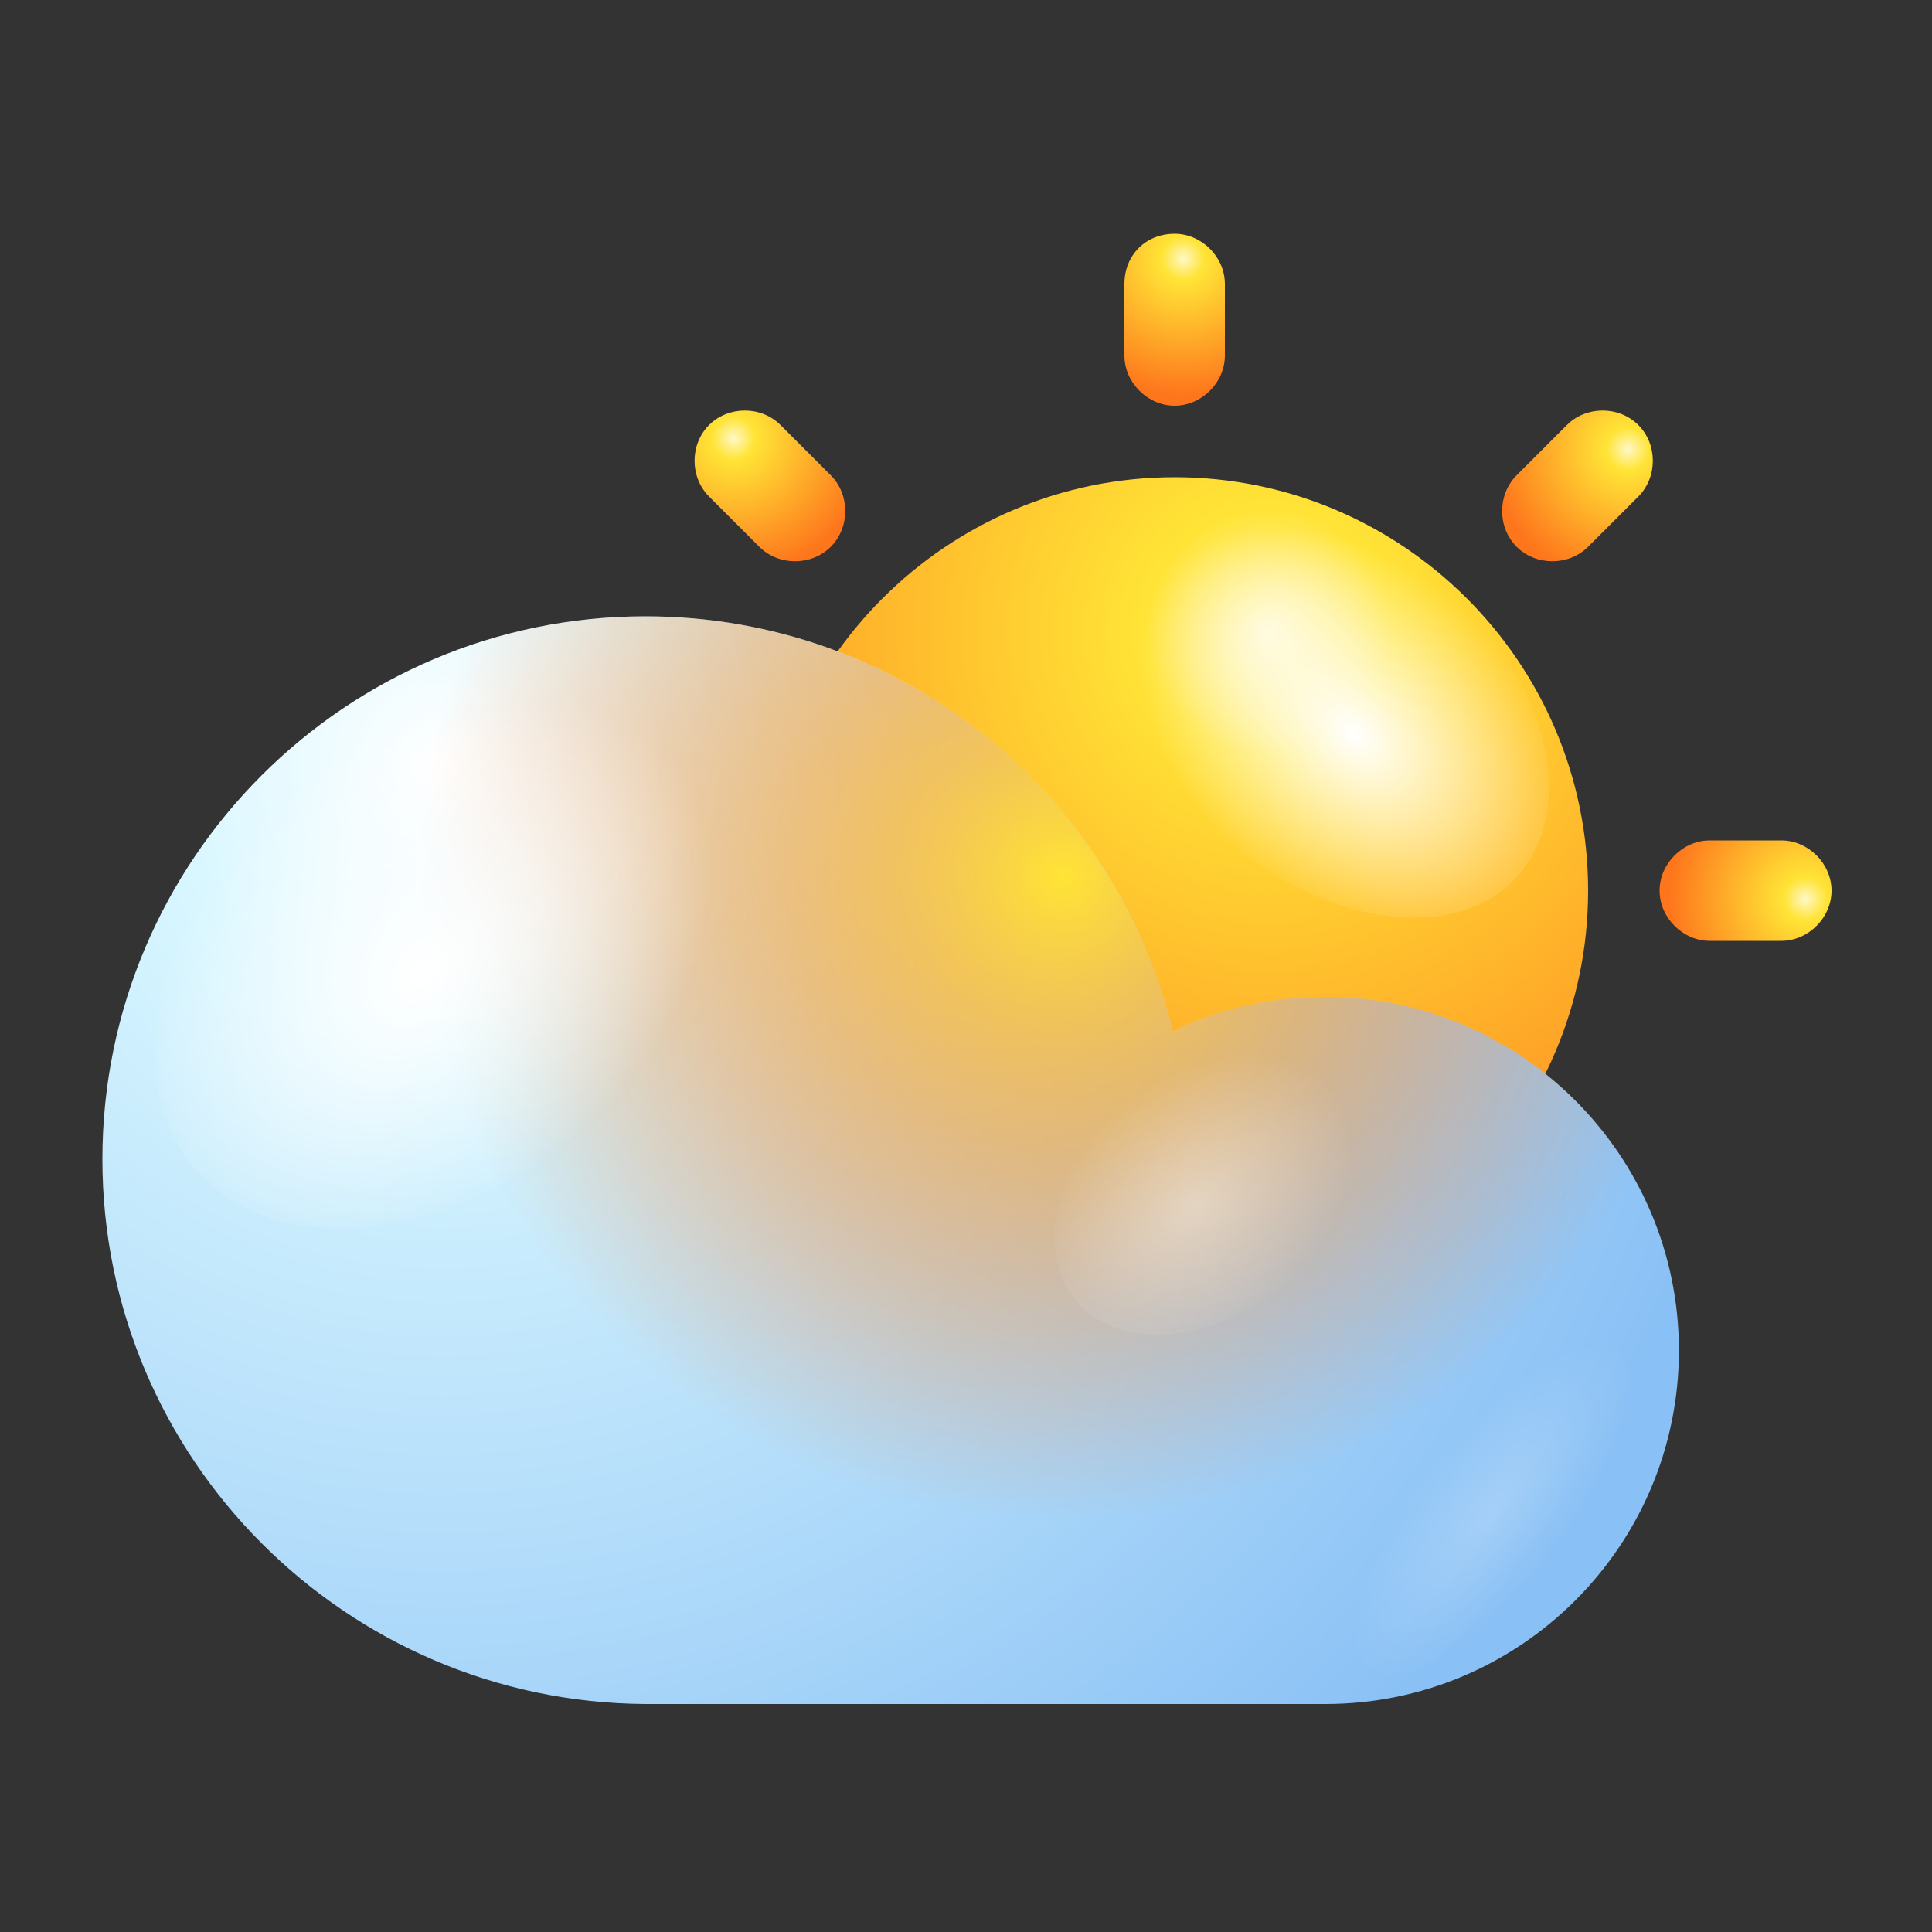 <?xml version="1.0" encoding="utf-8"?>
<!-- Generator: Adobe Illustrator 24.1.1, SVG Export Plug-In . SVG Version: 6.00 Build 0)  -->
<svg version="1.1" id="Layer_1" xmlns="http://www.w3.org/2000/svg" xmlns:xlink="http://www.w3.org/1999/xlink" x="0px" y="0px"
	 viewBox="0 0 100 100" enable-background="new 0 0 100 100" xml:space="preserve">
<rect x="0" y="0" width="100" height="100" fill="#333333" stroke="none"/>
<radialGradient id="SVGID_1_" cx="-139.991" cy="32.655" r="40.598" gradientTransform="matrix(-1 0 0 1 -74.327 0)" gradientUnits="userSpaceOnUse">
	<stop  offset="0" style="stop-color:#FFF8C7"/>
	<stop  offset="0.156" style="stop-color:#FFE436"/>
	<stop  offset="1" style="stop-color:#FE761C"/>
</radialGradient>
<path fill="url(#SVGID_1_)" d="M39.4,46.1c0,11.8,9.6,21.4,21.4,21.4c11.8,0,21.4-9.6,21.4-21.4c0-11.8-9.6-21.4-21.4-21.4
	C49,24.7,39.4,34.3,39.4,46.1z"/>
<g>
	
		<radialGradient id="SVGID_2_" cx="1092.726" cy="-1878.913" r="6.094" gradientTransform="matrix(-0.839 1.154 -1.619 -1.313 -2055.049 -3689.997)" gradientUnits="userSpaceOnUse">
		<stop  offset="0" style="stop-color:#FFFFFF"/>
		<stop  offset="1" style="stop-color:#FFFFFF;stop-opacity:0"/>
	</radialGradient>
	<path fill="url(#SVGID_2_)" d="M64,43.9c-5.4-4.4-7.6-11.1-4.8-15c2.8-3.9,9.5-3.4,15,1c5.4,4.4,7.6,11.1,4.7,15
		C76.2,48.7,69.5,48.3,64,43.9z"/>
	
		<radialGradient id="SVGID_3_" cx="-2993.349" cy="2938.943" r="5.88" gradientTransform="matrix(-1.172 -1.101 0.222 -0.728 -4110.992 -1097.084)" gradientUnits="userSpaceOnUse">
		<stop  offset="0" style="stop-color:#FFFFFF"/>
		<stop  offset="1" style="stop-color:#FFFFFF;stop-opacity:0"/>
	</radialGradient>
	<path opacity="0.4" fill="url(#SVGID_3_)" d="M41.9,50.8c0.7-2.4,4.4-1.4,8.2,2.2c3.8,3.6,6.3,8.4,5.6,10.8
		c-0.7,2.4-4.4,1.4-8.2-2.2C43.7,58,41.2,53.2,41.9,50.8z"/>
</g>
<radialGradient id="SVGID_4_" cx="61.245" cy="13.391" r="7.064" gradientUnits="userSpaceOnUse">
	<stop  offset="0" style="stop-color:#FFF8C7"/>
	<stop  offset="0.156" style="stop-color:#FFE436"/>
	<stop  offset="1" style="stop-color:#FE761C"/>
</radialGradient>
<path fill="url(#SVGID_4_)" d="M60.8,12.1c1.4,0,2.6,1.2,2.6,2.6v3.7c0,1.4-1.2,2.6-2.6,2.6l0,0c-1.4,0-2.6-1.2-2.6-2.6v-3.7
	C58.2,13.2,59.3,12.1,60.8,12.1"/>
<radialGradient id="SVGID_5_" cx="461.076" cy="-214.718" r="7.064" gradientTransform="matrix(0.707 -0.707 0.707 0.707 -136.198 500.481)" gradientUnits="userSpaceOnUse">
	<stop  offset="0" style="stop-color:#FFF8C7"/>
	<stop  offset="0.156" style="stop-color:#FFE436"/>
	<stop  offset="1" style="stop-color:#FE761C"/>
</radialGradient>
<path fill="url(#SVGID_5_)" d="M43,24.6c1,1,1,2.7,0,3.7l0,0c-1,1-2.7,1-3.7,0l-2.6-2.6c-1-1-1-2.7,0-3.7l0,0c1-1,2.7-1,3.7,0
	L43,24.6z"/>
<radialGradient id="SVGID_6_" cx="905.008" cy="-93.479" r="7.064" gradientTransform="matrix(0 -1 1 0 121.577 950.602)" gradientUnits="userSpaceOnUse">
	<stop  offset="0" style="stop-color:#FFF8C7"/>
	<stop  offset="0.156" style="stop-color:#FFE436"/>
	<stop  offset="1" style="stop-color:#FE761C"/>
</radialGradient>
<path fill="url(#SVGID_6_)" d="M33.1,43.5c1.4,0,2.6,1.2,2.6,2.6l0,0c0,1.4-1.2,2.6-2.6,2.6h-3.7c-1.4,0-2.6-1.2-2.6-2.6l0,0
	c0-1.4,1.2-2.6,2.6-2.6H33.1z"/>
<radialGradient id="SVGID_7_" cx="1133.281" cy="306.35" r="7.065" gradientTransform="matrix(-0.707 -0.707 0.707 -0.707 622.057 1086.799)" gradientUnits="userSpaceOnUse">
	<stop  offset="0" style="stop-color:#FFF8C7"/>
	<stop  offset="0.156" style="stop-color:#FFE436"/>
	<stop  offset="1" style="stop-color:#FE761C"/>
</radialGradient>
<path fill="url(#SVGID_7_)" d="M39.3,63.8c1-1,2.7-1,3.7,0l0,0c1,1,1,2.7,0,3.7l-2.6,2.6c-1,1-2.7,1-3.7,0l0,0c-1-1-1-2.7,0-3.7
	L39.3,63.8z"/>
<radialGradient id="SVGID_8_" cx="1011.875" cy="750.286" r="7.064" gradientTransform="matrix(-1 0 0 -1 1072.176 829.025)" gradientUnits="userSpaceOnUse">
	<stop  offset="0" style="stop-color:#FFF8C7"/>
	<stop  offset="0.156" style="stop-color:#FFE436"/>
	<stop  offset="1" style="stop-color:#FE761C"/>
</radialGradient>
<path fill="url(#SVGID_8_)" d="M58.2,73.8c0-1.4,1.2-2.6,2.6-2.6l0,0c1.4,0,2.6,1.2,2.6,2.6l0,3.7c0,1.4-1.2,2.6-2.6,2.6l0,0
	c-1.4,0-2.6-1.2-2.6-2.6L58.2,73.8z"/>
<radialGradient id="SVGID_9_" cx="612.21" cy="978.559" r="7.064" gradientTransform="matrix(-0.707 0.707 -0.707 -0.707 1208.377 328.548)" gradientUnits="userSpaceOnUse">
	<stop  offset="0" style="stop-color:#FFF8C7"/>
	<stop  offset="0.156" style="stop-color:#FFE436"/>
	<stop  offset="1" style="stop-color:#FE761C"/>
</radialGradient>
<path fill="url(#SVGID_9_)" d="M78.5,67.5c-1-1-1-2.7,0-3.7l0,0c1-1,2.7-1,3.7,0l2.6,2.6c1,1,1,2.7,0,3.7l0,0c-1,1-2.7,1-3.7,0
	L78.5,67.5z"/>
<radialGradient id="SVGID_10_" cx="168.111" cy="857.158" r="7.064" gradientTransform="matrix(0 1 -1 0 950.606 -121.574)" gradientUnits="userSpaceOnUse">
	<stop  offset="0" style="stop-color:#FFF8C7"/>
	<stop  offset="0.156" style="stop-color:#FFE436"/>
	<stop  offset="1" style="stop-color:#FE761C"/>
</radialGradient>
<path fill="url(#SVGID_10_)" d="M88.5,48.7c-1.4,0-2.6-1.2-2.6-2.6l0,0c0-1.4,1.2-2.6,2.6-2.6h3.7c1.4,0,2.6,1.2,2.6,2.6l0,0
	c0,1.4-1.2,2.6-2.6,2.6H88.5z"/>
<radialGradient id="SVGID_11_" cx="-59.996" cy="457.491" r="7.064" gradientTransform="matrix(0.707 0.707 -0.707 0.707 450.126 -257.775)" gradientUnits="userSpaceOnUse">
	<stop  offset="0" style="stop-color:#FFF8C7"/>
	<stop  offset="0.156" style="stop-color:#FFE436"/>
	<stop  offset="1" style="stop-color:#FE761C"/>
</radialGradient>
<path fill="url(#SVGID_11_)" d="M82.2,28.3c-1,1-2.7,1-3.7,0l0,0c-1-1-1-2.7,0-3.7l2.6-2.6c1-1,2.7-1,3.7,0l0,0c1,1,1,2.7,0,3.7
	L82.2,28.3z"/>
<g>
	
		<radialGradient id="SVGID_12_" cx="1362.294" cy="39.604" r="69.729" gradientTransform="matrix(-1 0 0 1 1385.188 0)" gradientUnits="userSpaceOnUse">
		<stop  offset="0" style="stop-color:#FFFFFF"/>
		<stop  offset="0.198" style="stop-color:#D9F7FF"/>
		<stop  offset="1" style="stop-color:#89C0F5"/>
	</radialGradient>
	<path fill="url(#SVGID_12_)" d="M33.4,31.9c13.2,0,24.3,9.1,27.3,21.5c2.4-1.2,5.1-1.8,7.9-1.8c10.1,0,18.3,8.2,18.3,18.3
		c0,10.1-8.2,18.3-18.3,18.3H33.4C17.9,88.1,5.3,75.5,5.3,60C5.3,44.5,17.9,31.9,33.4,31.9z"/>
	<radialGradient id="SVGID_13_" cx="55.003" cy="45.353" r="43.38" gradientUnits="userSpaceOnUse">
		<stop  offset="0" style="stop-color:#FFE436"/>
		<stop  offset="1.982603e-02" style="stop-color:#FFDF35;stop-opacity:0.974"/>
		<stop  offset="0.174" style="stop-color:#FFB92C;stop-opacity:0.774"/>
		<stop  offset="0.328" style="stop-color:#FE9C25;stop-opacity:0.574"/>
		<stop  offset="0.479" style="stop-color:#FE8720;stop-opacity:0.377"/>
		<stop  offset="0.627" style="stop-color:#FE7A1D;stop-opacity:0.184"/>
		<stop  offset="0.769" style="stop-color:#FE761C;stop-opacity:0"/>
	</radialGradient>
	<path fill="url(#SVGID_13_)" d="M33.4,31.9c13.2,0,24.3,9.1,27.3,21.5c2.4-1.2,5.1-1.8,7.9-1.8c10.1,0,18.3,8.2,18.3,18.3
		c0,10.1-8.2,18.3-18.3,18.3H33.4C17.9,88.1,5.3,75.5,5.3,60C5.3,44.5,17.9,31.9,33.4,31.9z"/>
	
		<radialGradient id="SVGID_14_" cx="527.795" cy="-2384.903" r="8.182" gradientTransform="matrix(0.839 1.154 1.619 -1.313 3440.237 -3689.997)" gradientUnits="userSpaceOnUse">
		<stop  offset="0" style="stop-color:#FFFFFF"/>
		<stop  offset="1" style="stop-color:#FFFFFF;stop-opacity:0"/>
	</radialGradient>
	<path fill="url(#SVGID_14_)" d="M29.8,58.7c7.3-5.9,10.2-15,6.4-20.2c-3.8-5.2-12.8-4.6-20.1,1.3C8.8,45.8,5.9,54.8,9.7,60
		C13.5,65.2,22.5,64.7,29.8,58.7z"/>
	
		<radialGradient id="SVGID_15_" cx="551.951" cy="-2372.782" r="4.497" gradientTransform="matrix(0.839 1.154 1.619 -1.313 3440.237 -3689.997)" gradientUnits="userSpaceOnUse">
		<stop  offset="0" style="stop-color:#FFFFFF"/>
		<stop  offset="1" style="stop-color:#FFFFFF;stop-opacity:0"/>
	</radialGradient>
	<path opacity="0.4" fill="url(#SVGID_15_)" d="M66.6,66.4c4-3.3,5.6-8.2,3.5-11.1c-2.1-2.9-7-2.5-11.1,0.7c-4,3.3-5.6,8.2-3.5,11.1
		C57.7,70,62.6,69.7,66.6,66.4z"/>
	
		<radialGradient id="SVGID_16_" cx="1476.068" cy="115.5" r="4.702" gradientTransform="matrix(-0.706 -0.458 -1.399 1.831 1280.922 542.759)" gradientUnits="userSpaceOnUse">
		<stop  offset="0" style="stop-color:#FFFFFF"/>
		<stop  offset="1" style="stop-color:#FFFFFF;stop-opacity:0"/>
	</radialGradient>
	<path opacity="0.2" fill="url(#SVGID_16_)" d="M75.5,73.5c4.4-4.5,9-6.2,10.2-3.9c1.2,2.3-1.4,7.8-5.8,12.3
		c-4.4,4.5-9,6.2-10.2,3.9C68.5,83.5,71.1,78,75.5,73.5z"/>
</g>
</svg>
